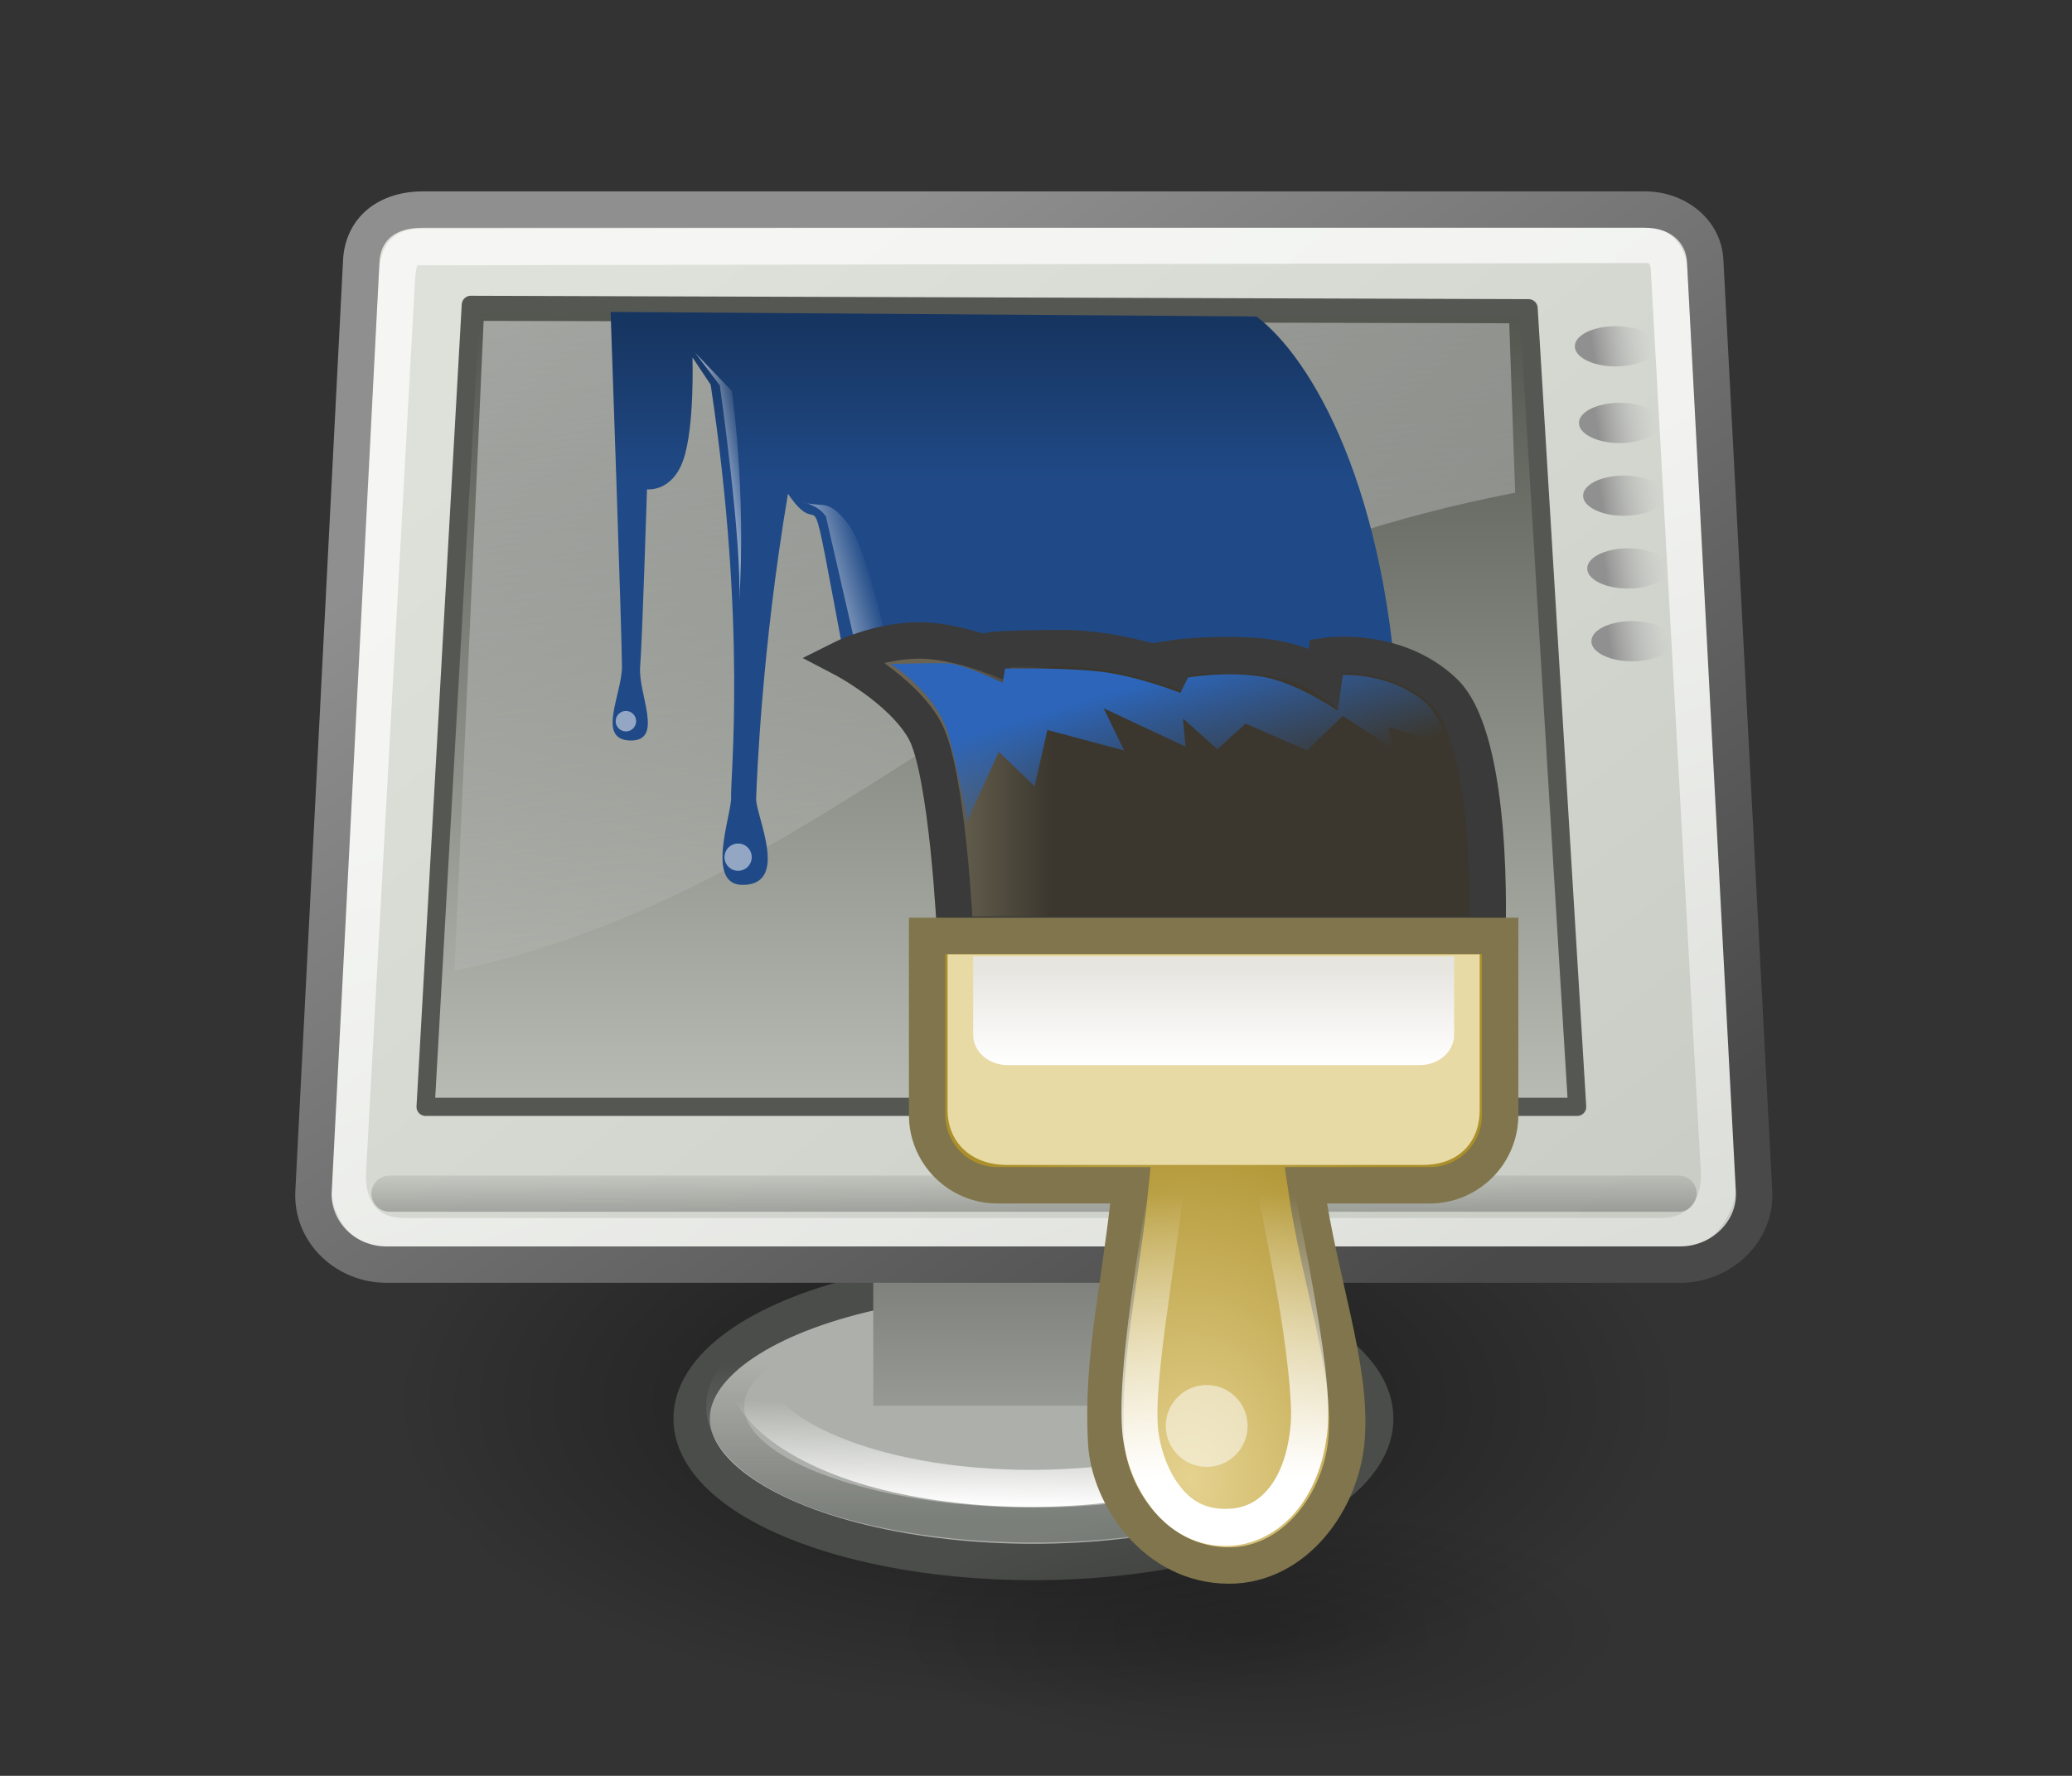 <?xml version="1.0" encoding="UTF-8"?>
<svg xmlns="http://www.w3.org/2000/svg" xmlns:xlink="http://www.w3.org/1999/xlink" contentScriptType="text/ecmascript" width="84.001" baseProfile="tiny" zoomAndPan="magnify" contentStyleType="text/css" viewBox="0 0 84.001 72" height="72" preserveAspectRatio="xMidYMid meet" version="1.1">
    <rect x="0" y="0" width="84.001" height="72" fill="#333333" stroke="none"/>
    <defs>
        <linearGradient x1="27.906" gradientTransform="translate(1.085,0)" y1="18.058" x2="28.844" gradientUnits="userSpaceOnUse" y2="21.214" xlink:type="simple" xlink:actuate="onLoad" id="linearGradient2448" xlink:show="other">
            <stop stop-opacity="1" stop-color="#2c65b9" offset="0"/>
            <stop stop-opacity="0" stop-color="#2c65b9" offset="1"/>
        </linearGradient>
        <linearGradient x1="28.625" gradientTransform="matrix(1,0,0,0.876,1.085,3.151)" y1="25.297" x2="28.625" gradientUnits="userSpaceOnUse" y2="28" xlink:type="simple" xlink:actuate="onLoad" id="linearGradient2446" xlink:show="other">
            <stop stop-opacity="1" stop-color="#e7e5e0" offset="0"/>
            <stop stop-opacity="1" stop-color="#ffffff" offset="1"/>
        </linearGradient>
        <linearGradient x1="28.513" gradientTransform="translate(1.085,0)" y1="37.766" x2="28.422" gradientUnits="userSpaceOnUse" y2="30.828" xlink:type="simple" xlink:actuate="onLoad" id="linearGradient2444" xlink:show="other">
            <stop stop-opacity="1" stop-color="#ffffff" offset="0"/>
            <stop stop-opacity="0" stop-color="#ffffff" offset="1"/>
        </linearGradient>
        <radialGradient gradientTransform="matrix(1,0,0,1.281,1.085,-9.461)" id="radialGradient2442" gradientUnits="userSpaceOnUse" xlink:show="other" xlink:type="simple" r="7.5" cx="28.062" fx="28.062" cy="36.909" fy="36.909" xlink:actuate="onLoad">
            <stop stop-opacity="1" stop-color="#e5d28f" offset="0"/>
            <stop stop-opacity="1" stop-color="#ab8f2a" offset="1"/>
        </radialGradient>
        <linearGradient x1="22.062" gradientTransform="translate(1.085,0)" y1="20.906" x2="24.673" gradientUnits="userSpaceOnUse" y2="20.906" xlink:type="simple" xlink:actuate="onLoad" id="linearGradient2440" xlink:show="other">
            <stop stop-opacity="1" stop-color="#6a6352" offset="0"/>
            <stop stop-opacity="1" stop-color="#3b372e" offset="1"/>
        </linearGradient>
        <radialGradient gradientTransform="scale(1.926,0.519)" id="radialGradient2438" gradientUnits="userSpaceOnUse" xlink:show="other" xlink:type="simple" r="8.766" cx="12.576" fx="12.576" cy="67.502" fy="67.502" xlink:actuate="onLoad">
            <stop stop-opacity="1" stop-color="#000000" offset="0"/>
            <stop stop-opacity="0" stop-color="#000000" offset="1"/>
        </radialGradient>
        <linearGradient x1="16.529" gradientTransform="translate(-0.707,0)" y1="11.54" x2="17.28" gradientUnits="userSpaceOnUse" y2="11.407" xlink:type="simple" xlink:actuate="onLoad" id="linearGradient2425" xlink:show="other">
            <stop stop-opacity="1" stop-color="#ffffff" offset="0"/>
            <stop stop-opacity="0" stop-color="#ffffff" offset="1"/>
        </linearGradient>
        <linearGradient x1="19.49" gradientTransform="translate(-0.707,0)" y1="15.23" x2="20.727" gradientUnits="userSpaceOnUse" y2="14.876" xlink:type="simple" xlink:actuate="onLoad" id="linearGradient2405" xlink:show="other">
            <stop stop-opacity="1" stop-color="#ffffff" offset="0"/>
            <stop stop-opacity="0" stop-color="#ffffff" offset="1"/>
        </linearGradient>
        <linearGradient x1="23.494" y1="29.476" x2="23.494" gradientUnits="userSpaceOnUse" y2="6.931" xlink:type="simple" xlink:actuate="onLoad" id="linearGradient4936" xlink:show="other">
            <stop stop-opacity="1" stop-color="#babdb6" offset="0"/>
            <stop stop-opacity="1" stop-color="#50544c" offset="1"/>
        </linearGradient>
        <linearGradient x1="21.688" gradientTransform="translate(-0.707,0)" y1="12.094" x2="21.688" gradientUnits="userSpaceOnUse" y2="7.719" xlink:type="simple" xlink:actuate="onLoad" id="linearGradient4908" xlink:show="other">
            <stop stop-opacity="1" stop-color="#204a87" offset="0"/>
            <stop stop-opacity="1" stop-color="#173561" offset="1"/>
        </linearGradient>
        <linearGradient x1="11.492" gradientTransform="matrix(1.239,0,0,0.896,5.142,1.543)" y1="1.654" x2="17.199" gradientUnits="userSpaceOnUse" y2="26.729" xlink:type="simple" xlink:actuate="onLoad" id="linearGradient2315" xlink:show="other">
            <stop stop-opacity="1" stop-color="#ffffff" offset="0"/>
            <stop stop-opacity="0" stop-color="#fcfcff" offset="1"/>
        </linearGradient>
        <linearGradient x1="-35.123" y1="34.242" x2="-35.075" gradientUnits="userSpaceOnUse" y2="30.962" xlink:type="simple" xlink:actuate="onLoad" id="linearGradient2337" xlink:show="other">
            <stop stop-opacity="1" stop-color="#ffffff" offset="0"/>
            <stop stop-opacity="0" stop-color="#ffffff" offset="1"/>
        </linearGradient>
        <linearGradient x1="-35.658" y1="33.416" x2="-35.658" gradientUnits="userSpaceOnUse" y2="28.206" xlink:type="simple" xlink:actuate="onLoad" id="linearGradient2327" xlink:show="other">
            <stop stop-opacity="1" stop-color="#7b7f7a" offset="0"/>
            <stop stop-opacity="0" stop-color="#7b7f7a" offset="1"/>
        </linearGradient>
        <linearGradient x1="10.391" gradientTransform="matrix(1.104,0,0,0.905,4.5,2.875)" y1="5.382" x2="32.537" gradientUnits="userSpaceOnUse" y2="31.246" xlink:type="simple" xlink:actuate="onLoad" id="linearGradient1561" xlink:show="other">
            <stop stop-opacity="1" stop-color="#8f8f8f" offset="0"/>
            <stop stop-opacity="1" stop-color="#494949" offset="1"/>
        </linearGradient>
        <linearGradient x1="34.301" y1="3.938" x2="35.521" gradientUnits="userSpaceOnUse" y2="3.845" xlink:type="simple" xlink:actuate="onLoad" id="linearGradient2733" xlink:show="other">
            <stop stop-opacity="1" stop-color="#909090" offset="0"/>
            <stop stop-opacity="0" stop-color="#bebebe" offset="1"/>
        </linearGradient>
        <linearGradient x1="34.301" y1="3.938" x2="35.521" gradientUnits="userSpaceOnUse" y2="3.845" xlink:type="simple" xlink:actuate="onLoad" id="linearGradient2729" xlink:show="other">
            <stop stop-opacity="1" stop-color="#909090" offset="0"/>
            <stop stop-opacity="0" stop-color="#bebebe" offset="1"/>
        </linearGradient>
        <linearGradient x1="34.301" y1="3.938" x2="35.521" gradientUnits="userSpaceOnUse" y2="3.845" xlink:type="simple" xlink:actuate="onLoad" id="linearGradient2725" xlink:show="other">
            <stop stop-opacity="1" stop-color="#909090" offset="0"/>
            <stop stop-opacity="0" stop-color="#bebebe" offset="1"/>
        </linearGradient>
        <linearGradient x1="34.301" y1="3.938" x2="35.521" gradientUnits="userSpaceOnUse" y2="3.845" xlink:type="simple" xlink:actuate="onLoad" id="linearGradient2721" xlink:show="other">
            <stop stop-opacity="1" stop-color="#909090" offset="0"/>
            <stop stop-opacity="0" stop-color="#bebebe" offset="1"/>
        </linearGradient>
        <linearGradient x1="34.301" y1="3.938" x2="35.521" gradientUnits="userSpaceOnUse" y2="3.845" xlink:type="simple" xlink:actuate="onLoad" id="linearGradient2717" xlink:show="other">
            <stop stop-opacity="1" stop-color="#909090" offset="0"/>
            <stop stop-opacity="0" stop-color="#bebebe" offset="1"/>
        </linearGradient>
        <linearGradient x1="12.207" gradientTransform="matrix(1.816,0,0,1.279,2.5,-40.245)" y1="53.535" x2="12.128" gradientUnits="userSpaceOnUse" y2="64.893" xlink:type="simple" xlink:actuate="onLoad" id="linearGradient2707" xlink:show="other">
            <stop stop-opacity="1" stop-color="#585956" offset="0"/>
            <stop stop-opacity="1" stop-color="#bbbeb8" offset="1"/>
        </linearGradient>
        <linearGradient x1="3.707" gradientTransform="matrix(5.705,0,0,0.175,5.5,2.196)" y1="171.291" x2="3.707" gradientUnits="userSpaceOnUse" y2="162.451" xlink:type="simple" xlink:actuate="onLoad" id="linearGradient2689" xlink:show="other">
            <stop stop-opacity="1" stop-color="#000000" offset="0"/>
            <stop stop-opacity="0" stop-color="#000000" offset="1"/>
        </linearGradient>
        <radialGradient gradientTransform="scale(1.926,0.519)" id="radialGradient2460" gradientUnits="userSpaceOnUse" xlink:show="other" xlink:type="simple" r="8.766" cx="12.576" fx="12.576" cy="67.502" fy="67.502" xlink:actuate="onLoad">
            <stop stop-opacity="1" stop-color="#000000" offset="0"/>
            <stop stop-opacity="0" stop-color="#000000" offset="1"/>
        </radialGradient>
        <linearGradient x1="17.698" gradientTransform="matrix(1.108,0,0,0.902,5.5,3.875)" y1="13.005" x2="34.975" gradientUnits="userSpaceOnUse" y2="55.201" xlink:type="simple" xlink:actuate="onLoad" id="linearGradient2421" xlink:show="other">
            <stop stop-opacity="1" stop-color="#ffffff" offset="0"/>
            <stop stop-opacity="0" stop-color="#ffffff" offset="1"/>
        </linearGradient>
        <linearGradient x1="8.612" gradientTransform="matrix(1.13,0,0,0.885,2.875,1.571)" y1="7.229" x2="34.784" gradientUnits="userSpaceOnUse" y2="33.34" xlink:type="simple" xlink:actuate="onLoad" id="linearGradient2251" xlink:show="other">
            <stop stop-opacity="1" stop-color="#dde1d9" offset="0"/>
            <stop stop-opacity="1" stop-color="#cacdc6" offset="1"/>
        </linearGradient>
        <linearGradient xlink:type="simple" xlink:actuate="onLoad" xlink:show="other">
            <stop stop-opacity="1" stop-color="#dde1d9" offset="0"/>
            <stop stop-opacity="1" stop-color="#cacdc6" offset="1"/>
        </linearGradient>
        <linearGradient xlink:type="simple" xlink:actuate="onLoad" xlink:show="other">
            <stop stop-opacity="1" stop-color="#8f8f8f" offset="0"/>
            <stop stop-opacity="1" stop-color="#494949" offset="1"/>
        </linearGradient>
        <linearGradient xlink:type="simple" xlink:actuate="onLoad" xlink:show="other">
            <stop stop-opacity="1" stop-color="#ffffff" offset="0"/>
            <stop stop-opacity="0" stop-color="#ffffff" offset="1"/>
        </linearGradient>
        <linearGradient xlink:type="simple" xlink:actuate="onLoad" xlink:show="other">
            <stop stop-opacity="1" stop-color="#000000" offset="0"/>
            <stop stop-opacity="0" stop-color="#000000" offset="1"/>
        </linearGradient>
        <linearGradient xlink:type="simple" xlink:actuate="onLoad" xlink:show="other">
            <stop stop-opacity="1" stop-color="#ffffff" offset="0"/>
            <stop stop-opacity="0" stop-color="#fcfcff" offset="1"/>
        </linearGradient>
        <linearGradient xlink:type="simple" xlink:actuate="onLoad" xlink:show="other">
            <stop stop-opacity="1" stop-color="#000000" offset="0"/>
            <stop stop-opacity="0" stop-color="#000000" offset="1"/>
        </linearGradient>
        <linearGradient xlink:type="simple" xlink:actuate="onLoad" xlink:show="other">
            <stop stop-opacity="1" stop-color="#585956" offset="0"/>
            <stop stop-opacity="1" stop-color="#bbbeb8" offset="1"/>
        </linearGradient>
        <linearGradient xlink:type="simple" xlink:actuate="onLoad" xlink:show="other">
            <stop stop-opacity="1" stop-color="#909090" offset="0"/>
            <stop stop-opacity="0" stop-color="#bebebe" offset="1"/>
        </linearGradient>
        <linearGradient xlink:type="simple" xlink:actuate="onLoad" xlink:show="other">
            <stop stop-opacity="1" stop-color="#7b7f7a" offset="0"/>
            <stop stop-opacity="0" stop-color="#7b7f7a" offset="1"/>
        </linearGradient>
        <linearGradient xlink:type="simple" xlink:actuate="onLoad" xlink:show="other">
            <stop stop-opacity="1" stop-color="#ffffff" offset="0"/>
            <stop stop-opacity="0" stop-color="#ffffff" offset="1"/>
        </linearGradient>
        <linearGradient xlink:type="simple" xlink:actuate="onLoad" xlink:show="other">
            <stop stop-opacity="1" stop-color="#e5d28f" offset="0"/>
            <stop stop-opacity="1" stop-color="#ab8f2a" offset="1"/>
        </linearGradient>
        <linearGradient xlink:type="simple" xlink:actuate="onLoad" xlink:show="other">
            <stop stop-opacity="1" stop-color="#e7e5e0" offset="0"/>
            <stop stop-opacity="1" stop-color="#ffffff" offset="1"/>
        </linearGradient>
        <linearGradient xlink:type="simple" xlink:actuate="onLoad" xlink:show="other">
            <stop stop-opacity="1" stop-color="#ffffff" offset="0"/>
            <stop stop-opacity="0" stop-color="#ffffff" offset="1"/>
        </linearGradient>
        <linearGradient xlink:type="simple" xlink:actuate="onLoad" xlink:show="other">
            <stop stop-opacity="1" stop-color="#204a87" offset="0"/>
            <stop stop-opacity="1" stop-color="#173561" offset="1"/>
        </linearGradient>
        <linearGradient xlink:type="simple" xlink:actuate="onLoad" xlink:show="other">
            <stop stop-opacity="1" stop-color="#6a6352" offset="0"/>
            <stop stop-opacity="1" stop-color="#3b372e" offset="1"/>
        </linearGradient>
        <linearGradient xlink:type="simple" xlink:actuate="onLoad" xlink:show="other">
            <stop stop-opacity="1" stop-color="#2c65b9" offset="0"/>
            <stop stop-opacity="0" stop-color="#2c65b9" offset="1"/>
        </linearGradient>
        <linearGradient xlink:type="simple" xlink:actuate="onLoad" xlink:show="other">
            <stop stop-opacity="1" stop-color="#babdb6" offset="0"/>
            <stop stop-opacity="1" stop-color="#50544c" offset="1"/>
        </linearGradient>
        <linearGradient xlink:type="simple" xlink:actuate="onLoad" xlink:show="other">
            <stop stop-opacity="1" stop-color="#ffffff" offset="0"/>
            <stop stop-opacity="0" stop-color="#ffffff" offset="1"/>
        </linearGradient>
        <linearGradient gradientTransform="matrix(1.104,0,0,0.905,-9.056,2.875)" id="linearGradient1561" gradientUnits="userSpaceOnUse" xlink:show="other" xlink:type="simple" x1="10.391" y1="5.382" x2="32.537" y2="31.246" xlink:actuate="onLoad">
            <stop stop-opacity="1" stop-color="#8f8f8f" offset="0"/>
            <stop stop-opacity="1" stop-color="#494949" offset="1"/>
        </linearGradient>
        <linearGradient gradientTransform="matrix(1.104,0,0,0.905,4.5,2.875)" id="linearGradient3411" gradientUnits="userSpaceOnUse" xlink:show="other" xlink:type="simple" x1="10.391" y1="5.382" y2="31.246" x2="32.537" xlink:actuate="onLoad">
            <stop stop-opacity="1" stop-color="#8f8f8f" offset="0"/>
            <stop stop-opacity="1" stop-color="#494949" offset="1"/>
        </linearGradient>
        <linearGradient gradientTransform="matrix(1.108,0,0,0.902,5.5,3.875)" id="linearGradient3418" gradientUnits="userSpaceOnUse" xlink:show="other" xlink:type="simple" x1="17.698" y1="13.005" y2="55.201" x2="34.975" xlink:actuate="onLoad">
            <stop stop-opacity="1" stop-color="#ffffff" offset="0"/>
            <stop stop-opacity="0" stop-color="#ffffff" offset="1"/>
        </linearGradient>
        <linearGradient gradientTransform="matrix(0.838,0,0,0.853,54.178,11.006)" id="linearGradient3425" gradientUnits="userSpaceOnUse" xlink:show="other" xlink:type="simple" x1="-35.123" y1="34.242" y2="30.962" x2="-35.075" xlink:actuate="onLoad">
            <stop stop-opacity="1" stop-color="#ffffff" offset="0"/>
            <stop stop-opacity="0" stop-color="#ffffff" offset="1"/>
        </linearGradient>
        <linearGradient gradientTransform="matrix(0.902,0,0,0.828,56.552,12.868)" id="linearGradient3432" gradientUnits="userSpaceOnUse" xlink:show="other" xlink:type="simple" x1="-35.658" y1="33.416" y2="28.206" x2="-35.658" xlink:actuate="onLoad">
            <stop stop-opacity="1" stop-color="#7b7f7a" offset="0"/>
            <stop stop-opacity="0" stop-color="#7b7f7a" offset="1"/>
        </linearGradient>
        <linearGradient gradientTransform="translate(1.085,0)" id="linearGradient3439" gradientUnits="userSpaceOnUse" xlink:show="other" xlink:type="simple" x1="28.513" y1="37.766" y2="30.828" x2="28.422" xlink:actuate="onLoad">
            <stop stop-opacity="1" stop-color="#ffffff" offset="0"/>
            <stop stop-opacity="0" stop-color="#ffffff" offset="1"/>
        </linearGradient>
    </defs>
    <g transform="matrix(1.475,0,0,1.475,5.944,1.768)">
        <path fill-opacity="0.509" display="inline" stroke="none" d="M 41.101 35.051 C 41.103 36.678 37.886 38.181 32.661 38.995 C 27.437 39.808 21 39.808 15.775 38.995 C 10.551 38.181 7.334 36.678 7.336 35.051 C 7.334 33.424 10.551 31.921 15.775 31.108 C 21 30.294 27.437 30.294 32.661 31.108 C 37.886 31.921 41.103 33.424 41.101 35.051 z " visibility="visible" stroke-linecap="round" transform="matrix(1.05,0,0,1.868,-0.946,-28.106)" stroke-miterlimit="4" stroke-opacity="0.701" fill="url(#radialGradient2460)" stroke-width="1" color="#000000" stroke-linejoin="miter" stroke-dashoffset="0" fill-rule="evenodd"/>
        <path fill-opacity="1" display="inline" stroke="#4b4d4a" d="M -26.264 29.716 C -26.262 31.124 -28.052 32.426 -30.959 33.13 C -33.867 33.834 -37.45 33.834 -40.357 33.13 C -43.265 32.426 -45.055 31.124 -45.053 29.716 C -45.055 28.308 -43.265 27.007 -40.357 26.302 C -37.45 25.598 -33.867 25.598 -30.959 26.302 C -28.052 27.007 -26.262 28.308 -26.264 29.716 z " visibility="visible" stroke-linecap="butt" transform="translate(60.033,8.078)" stroke-miterlimit="4" stroke-opacity="1" fill="#adb0aa" stroke-width="1" color="#000000" stroke-linejoin="miter" stroke-dashoffset="0" fill-rule="evenodd"/>
        <path fill-opacity="1" display="inline" stroke="none" d="M 24.377 33.714 C 22.875 33.714 21.366 33.878 20.006 34.18 C 18.647 34.482 17.547 34.906 16.735 35.447 C 15.923 35.988 15.38 36.679 15.381 37.465 C 15.38 38.25 15.923 38.941 16.735 39.482 C 17.547 40.023 18.647 40.447 20.006 40.749 C 22.725 41.353 26.029 41.353 28.748 40.749 C 30.107 40.447 31.207 40.023 32.019 39.482 C 32.83 38.941 33.374 38.25 33.372 37.465 C 33.374 36.679 32.83 35.988 32.019 35.447 C 31.207 34.906 30.107 34.482 28.748 34.18 C 27.388 33.878 25.879 33.714 24.377 33.714 z M 24.377 34.671 C 25.803 34.671 27.23 34.83 28.494 35.111 C 29.758 35.392 30.747 35.789 31.399 36.223 C 32.05 36.658 32.33 37.085 32.329 37.465 C 32.33 37.844 32.05 38.272 31.399 38.706 C 30.747 39.141 29.758 39.537 28.494 39.818 C 25.966 40.38 22.788 40.38 20.26 39.818 C 18.996 39.537 17.979 39.141 17.327 38.706 C 16.676 38.272 16.424 37.844 16.425 37.465 C 16.424 37.085 16.676 36.658 17.327 36.223 C 17.979 35.789 18.996 35.392 20.26 35.111 C 21.524 34.83 22.95 34.671 24.377 34.671 z " visibility="visible" stroke-linecap="butt" stroke-miterlimit="4" stroke-opacity="1" fill="url(#linearGradient3432)" stroke-width="1.157" color="#000000" stroke-linejoin="miter" stroke-dashoffset="0" fill-rule="evenodd"/>
        <path fill-opacity="1" display="inline" stroke="none" d="M 24.314 32.482 C 22.92 32.482 21.52 32.624 20.257 32.935 C 18.995 33.247 17.95 33.709 17.195 34.268 C 16.44 34.826 15.938 35.532 15.939 36.346 C 15.938 37.16 16.44 37.866 17.195 38.424 C 17.95 38.983 18.995 39.445 20.257 39.757 C 22.783 40.379 25.845 40.379 28.371 39.757 C 29.634 39.445 30.652 38.983 31.407 38.424 C 32.162 37.866 32.665 37.16 32.664 36.346 C 32.665 35.532 32.162 34.826 31.407 34.268 C 30.652 33.709 29.634 33.247 28.371 32.935 C 27.108 32.624 25.709 32.482 24.314 32.482 z M 24.314 33.495 C 25.638 33.495 26.963 33.632 28.136 33.921 C 29.308 34.21 30.228 34.621 30.831 35.067 C 31.434 35.513 31.696 35.96 31.695 36.346 C 31.696 36.732 31.434 37.179 30.831 37.625 C 30.228 38.071 29.308 38.482 28.136 38.771 C 25.791 39.349 22.838 39.349 20.493 38.771 C 19.321 38.482 18.4 38.071 17.797 37.625 C 17.194 37.179 16.933 36.732 16.933 36.346 C 16.933 35.96 17.194 35.513 17.797 35.067 C 18.4 34.621 19.321 34.21 20.493 33.921 C 21.665 33.632 22.991 33.495 24.314 33.495 z " visibility="visible" stroke-linecap="butt" stroke-miterlimit="4" stroke-opacity="1" fill="url(#linearGradient3425)" stroke-width="1.183" color="#000000" stroke-linejoin="miter" stroke-dashoffset="0" fill-rule="evenodd"/>
        <rect fill-opacity="1" display="inline" stroke="none" visibility="visible" stroke-linecap="butt" width="9.04" stroke-miterlimit="4" stroke-opacity="1" fill="url(#linearGradient2707)" stroke-width="0.609" color="#000000" height="6.365" x="19.972" stroke-linejoin="miter" y="31.079" stroke-dashoffset="0" fill-rule="evenodd"/>
        <path fill-opacity="1" display="inline" stroke="none" d="M 7.581 4.571 L 41.169 4.571 C 42.08 4.571 42.793 5.154 42.836 5.972 L 44.168 31.55 C 44.226 32.668 43.267 33.571 42.148 33.571 L 6.602 33.571 C 5.483 33.571 4.524 32.668 4.582 31.55 L 5.914 5.972 C 5.954 5.199 6.462 4.571 7.581 4.571 z " visibility="visible" stroke-linecap="butt" stroke-miterlimit="4" stroke-opacity="1" fill="url(#linearGradient2251)" stroke-width="1" color="#000000" stroke-linejoin="miter" stroke-dashoffset="0" fill-rule="evenodd"/>
        <path stroke-linecap="butt" fill-opacity="1" fill="url(#linearGradient4936)" fill-rule="evenodd" stroke-linejoin="round" stroke-dasharray="none" d="M 8.911 7.181 L 7.668 29.226 L 39.319 29.226 L 37.984 7.274 L 8.911 7.181 z " stroke="#555753" stroke-width="0.5" stroke-opacity="1" stroke-miterlimit="4"/>
        <path stroke-linecap="round" fill-opacity="0.75" fill="none" fill-rule="evenodd" stroke-linejoin="miter" d="M 6.677 31.611 L 42.106 31.611 " stroke="url(#linearGradient2689)" stroke-width="0.996" stroke-opacity="0.248" stroke-miterlimit="4"/>
        <path fill-opacity="0.701" display="inline" stroke="none" d="M 41.25 5.031 L 7.406 5.094 C 7.126 5.094 6.763 5.247 6.594 5.531 C 6.425 5.816 6.396 6.084 6.375 6.469 L 5.031 30.969 C 4.998 31.587 5.141 32.158 5.5 32.594 C 5.859 33.029 6.45 33.281 7.094 33.281 L 41.594 33.281 C 42.238 33.281 42.812 33.055 43.188 32.625 C 43.563 32.195 43.753 31.597 43.719 30.969 L 42.344 6.156 C 42.309 5.531 41.813 5.031 41.25 5.031 z M 41.25 6.031 C 41.254 6.031 41.332 6.013 41.344 6.219 L 42.719 31.031 C 42.742 31.46 42.611 31.77 42.438 31.969 C 42.264 32.168 42.008 32.281 41.594 32.281 L 7.094 32.281 C 6.679 32.281 6.44 32.162 6.281 31.969 C 6.122 31.776 6.008 31.47 6.031 31.031 L 7.375 6.531 C 7.391 6.241 7.427 6.13 7.438 6.094 L 41.25 6.031 z " visibility="visible" stroke-linecap="butt" stroke-miterlimit="4" stroke-opacity="1" fill="url(#linearGradient3418)" stroke-width="1" color="#000000" stroke-linejoin="miter" stroke-dashoffset="0" fill-rule="evenodd"/>
        <path fill-opacity="1" display="inline" stroke="none" d="M 35.621 3.938 C 35.621 4.239 35.461 4.517 35.201 4.667 C 34.941 4.817 34.621 4.817 34.36 4.667 C 34.1 4.517 33.94 4.239 33.941 3.938 C 33.94 3.638 34.1 3.36 34.36 3.21 C 34.621 3.059 34.941 3.059 35.201 3.21 C 35.461 3.36 35.621 3.638 35.621 3.938 z " visibility="visible" stroke-linecap="butt" transform="matrix(1.331,0,0,0.658,-5.919,5.729)" stroke-miterlimit="4" stroke-opacity="1" fill="url(#linearGradient2717)" stroke-width="0.5" color="#000000" stroke-linejoin="miter" stroke-dashoffset="0" fill-rule="evenodd"/>
        <path fill-opacity="1" display="inline" stroke="none" d="M 35.621 3.938 C 35.621 4.239 35.461 4.517 35.201 4.667 C 34.941 4.817 34.621 4.817 34.36 4.667 C 34.1 4.517 33.94 4.239 33.941 3.938 C 33.94 3.638 34.1 3.36 34.36 3.21 C 34.621 3.059 34.941 3.059 35.201 3.21 C 35.461 3.36 35.621 3.638 35.621 3.938 z " visibility="visible" stroke-linecap="butt" transform="matrix(1.331,0,0,0.658,-5.806,7.835)" stroke-miterlimit="4" stroke-opacity="1" fill="url(#linearGradient2721)" stroke-width="0.5" color="#000000" stroke-linejoin="miter" stroke-dashoffset="0" fill-rule="evenodd"/>
        <path fill-opacity="1" display="inline" stroke="none" d="M 35.621 3.938 C 35.621 4.239 35.461 4.517 35.201 4.667 C 34.941 4.817 34.621 4.817 34.36 4.667 C 34.1 4.517 33.94 4.239 33.941 3.938 C 33.94 3.638 34.1 3.36 34.36 3.21 C 34.621 3.059 34.941 3.059 35.201 3.21 C 35.461 3.36 35.621 3.638 35.621 3.938 z " visibility="visible" stroke-linecap="butt" transform="matrix(1.331,0,0,0.658,-5.692,9.835)" stroke-miterlimit="4" stroke-opacity="1" fill="url(#linearGradient2725)" stroke-width="0.5" color="#000000" stroke-linejoin="miter" stroke-dashoffset="0" fill-rule="evenodd"/>
        <path fill-opacity="1" display="inline" stroke="none" d="M 35.621 3.938 C 35.621 4.239 35.461 4.517 35.201 4.667 C 34.941 4.817 34.621 4.817 34.36 4.667 C 34.1 4.517 33.94 4.239 33.941 3.938 C 33.94 3.638 34.1 3.36 34.36 3.21 C 34.621 3.059 34.941 3.059 35.201 3.21 C 35.461 3.36 35.621 3.638 35.621 3.938 z " visibility="visible" stroke-linecap="butt" transform="matrix(1.331,0,0,0.658,-5.579,11.835)" stroke-miterlimit="4" stroke-opacity="1" fill="url(#linearGradient2729)" stroke-width="0.5" color="#000000" stroke-linejoin="miter" stroke-dashoffset="0" fill-rule="evenodd"/>
        <path fill-opacity="1" display="inline" stroke="none" d="M 35.621 3.938 C 35.621 4.239 35.461 4.517 35.201 4.667 C 34.941 4.817 34.621 4.817 34.36 4.667 C 34.1 4.517 33.94 4.239 33.941 3.938 C 33.94 3.638 34.1 3.36 34.36 3.21 C 34.621 3.059 34.941 3.059 35.201 3.21 C 35.461 3.36 35.621 3.638 35.621 3.938 z " visibility="visible" stroke-linecap="butt" transform="matrix(1.331,0,0,0.658,-5.465,13.835)" stroke-miterlimit="4" stroke-opacity="1" fill="url(#linearGradient2733)" stroke-width="0.5" color="#000000" stroke-linejoin="miter" stroke-dashoffset="0" fill-rule="evenodd"/>
        <path stroke-linecap="butt" fill-opacity="0.531" fill="url(#linearGradient2315)" fill-rule="evenodd" stroke-linejoin="miter" d="M 9.263 7.621 L 8.461 25.492 C 19.505 23.091 23.882 14.999 37.615 12.345 L 37.453 7.687 L 9.263 7.621 z " stroke="none" stroke-width="0.25pt" stroke-opacity="1"/>
        <path fill-opacity="1" display="inline" stroke="none" d="M 12.753 7.375 C 12.753 7.375 13.065 16.297 13.065 17.125 C 13.065 17.891 12.346 19.156 13.315 19.156 C 14.221 19.156 13.503 17.859 13.565 17.125 C 13.622 16.453 13.753 12.25 13.753 12.25 C 13.753 12.25 14.44 12.344 14.753 11.438 C 15.065 10.531 15.003 8.625 15.003 8.625 L 15.503 9.375 C 16.503 16.0 16.038 20.219 16.065 20.719 C 16.088 21.156 15.346 23.125 16.378 23.125 C 17.69 23.125 16.735 21.211 16.753 20.75 C 16.771 20.258 16.904 16.641 17.628 12.375 C 18.726 13.984 18.043 10.875 19.293 17.5 L 34.418 18.875 C 34.168 12.25 32.003 8.625 30.503 7.5 C 30.503 7.5 12.753 7.375 12.753 7.375 z " visibility="visible" stroke-linecap="butt" stroke-miterlimit="4" stroke-opacity="1" fill="url(#linearGradient4908)" stroke-dasharray="none" stroke-width="1" color="#000000" stroke-linejoin="miter" stroke-dashoffset="0" fill-rule="nonzero"/>
        <path fill-opacity="0.515" display="inline" stroke="none" d="M 30.25 36.5 C 30.25 37.121 29.746 37.625 29.125 37.625 C 28.504 37.625 28.0 37.121 28.0 36.5 C 28.0 35.879 28.504 35.375 29.125 35.375 C 29.746 35.375 30.25 35.879 30.25 36.5 z " visibility="visible" stroke-linecap="butt" transform="matrix(0.333,0,0,0.333,6.559,10.208)" stroke-miterlimit="4" stroke-opacity="1" fill="#ffffff" stroke-dasharray="none" stroke-width="1" color="#000000" stroke-linejoin="miter" stroke-dashoffset="0" fill-rule="nonzero"/>
        <path fill-opacity="0.515" display="inline" stroke="none" d="M 30.25 36.5 C 30.25 37.121 29.746 37.625 29.125 37.625 C 28.504 37.625 28.0 37.121 28.0 36.5 C 28.0 35.879 28.504 35.375 29.125 35.375 C 29.746 35.375 30.25 35.879 30.25 36.5 z " visibility="visible" stroke-linecap="butt" transform="matrix(0.25,0,0,0.25,5.892,9.5)" stroke-miterlimit="4" stroke-opacity="1" fill="#ffffff" stroke-dasharray="none" stroke-width="1" color="#000000" stroke-linejoin="miter" stroke-dashoffset="0" fill-rule="nonzero"/>
        <path fill-opacity="0.515" display="inline" stroke="none" d="M 18.672 12.998 L 19.666 17.329 L 20.462 17.02 C 20.462 17.02 19.865 13.97 19.291 13.219 C 18.716 12.468 18.606 12.777 18.009 12.6 C 18.009 12.6 18.451 12.667 18.672 12.998 z " visibility="visible" stroke-linecap="butt" stroke-miterlimit="4" stroke-opacity="1" fill="url(#linearGradient2405)" stroke-dasharray="none" stroke-width="1" color="#000000" stroke-linejoin="miter" stroke-dashoffset="0" fill-rule="nonzero"/>
        <path fill-opacity="1" display="inline" stroke="none" d="M 7.588 4.062 C 6.934 4.062 6.372 4.272 5.994 4.625 C 5.615 4.978 5.426 5.449 5.4 5.938 L 4.088 31.531 C 4.014 32.948 5.2 34.062 6.588 34.062 L 42.15 34.062 C 43.538 34.062 44.755 32.948 44.681 31.531 L 43.338 5.938 C 43.281 4.842 42.306 4.062 41.181 4.062 L 7.588 4.062 z M 7.588 5.062 L 41.181 5.062 C 41.879 5.062 42.309 5.459 42.338 6.0 L 43.681 31.562 C 43.724 32.381 43.001 33.062 42.15 33.062 L 6.588 33.062 C 5.737 33.062 5.045 32.381 5.088 31.562 L 6.4 6.0 C 6.415 5.715 6.516 5.498 6.681 5.344 C 6.846 5.19 7.122 5.062 7.588 5.062 z " visibility="visible" stroke-linecap="butt" stroke-miterlimit="4" stroke-opacity="1" fill="url(#linearGradient3411)" stroke-width="1" color="#000000" stroke-linejoin="miter" stroke-dashoffset="0" fill-rule="evenodd"/>
        <g transform="matrix(1.125,0,0,1.125,-4.096,-3.071)">
            <path text-anchor="start" fill-opacity="1" stroke="none" d="M 23.585 30.193 L 23.866 30.193 C 23.95 30.193 24.014 30.211 24.059 30.249 C 24.104 30.286 24.126 30.339 24.126 30.407 C 24.126 30.476 24.104 30.53 24.059 30.567 C 24.014 30.604 23.95 30.623 23.866 30.623 L 23.754 30.623 L 23.754 30.851 L 23.585 30.851 L 23.585 30.193 M 23.754 30.316 L 23.754 30.5 L 23.848 30.5 C 23.881 30.5 23.907 30.492 23.925 30.476 C 23.942 30.46 23.951 30.437 23.951 30.407 C 23.951 30.378 23.942 30.355 23.925 30.339 C 23.907 30.324 23.881 30.316 23.848 30.316 L 23.754 30.316 M 24.547 30.304 C 24.495 30.304 24.455 30.323 24.426 30.361 C 24.398 30.399 24.384 30.453 24.384 30.522 C 24.384 30.592 24.398 30.645 24.426 30.683 C 24.455 30.722 24.495 30.741 24.547 30.741 C 24.599 30.741 24.639 30.722 24.667 30.683 C 24.696 30.645 24.71 30.592 24.71 30.522 C 24.71 30.453 24.696 30.399 24.667 30.361 C 24.639 30.323 24.599 30.304 24.547 30.304 M 24.547 30.181 C 24.652 30.181 24.735 30.211 24.795 30.272 C 24.855 30.332 24.885 30.416 24.885 30.522 C 24.885 30.629 24.855 30.712 24.795 30.773 C 24.735 30.833 24.652 30.864 24.547 30.864 C 24.441 30.864 24.358 30.833 24.298 30.773 C 24.238 30.712 24.208 30.629 24.208 30.522 C 24.208 30.416 24.238 30.332 24.298 30.272 C 24.358 30.211 24.441 30.181 24.547 30.181 M 25.013 30.193 L 25.203 30.193 L 25.442 30.644 L 25.442 30.193 L 25.603 30.193 L 25.603 30.851 L 25.413 30.851 L 25.174 30.399 L 25.174 30.851 L 25.013 30.851 L 25.013 30.193 M 25.676 30.193 L 25.862 30.193 L 26.012 30.427 L 26.162 30.193 L 26.348 30.193 L 26.097 30.574 L 26.097 30.851 L 25.927 30.851 L 25.927 30.574 L 25.676 30.193 " font-variant="normal" stroke-linecap="butt" stroke-opacity="1" fill="#4a4a4a" font-weight="bold" stroke-width="1pt" font-family="Bitstream Vera Sans" font-style="normal" stroke-linejoin="miter" font-stretch="normal" font-size="0.903px"/>
            <path fill-opacity="0.205" display="inline" stroke="none" d="M 41.101 35.051 C 41.103 36.678 37.886 38.181 32.661 38.995 C 27.437 39.808 21 39.808 15.775 38.995 C 10.551 38.181 7.334 36.678 7.336 35.051 C 7.334 33.424 10.551 31.921 15.775 31.108 C 21 30.294 27.437 30.294 32.661 31.108 C 37.886 31.921 41.103 33.424 41.101 35.051 z " visibility="visible" stroke-linecap="round" transform="matrix(0.532,0,0,0.658,17.941,18.449)" stroke-miterlimit="4" stroke-opacity="0.701" fill="url(#radialGradient2438)" stroke-width="1" color="#000000" stroke-linejoin="miter" stroke-dashoffset="0" fill-rule="evenodd"/>
            <path fill-opacity="1" display="inline" stroke="#3a3a3a" d="M 23.397 24.5 L 36.397 24.5 C 36.397 24.5 36.585 19.75 35.335 18.562 C 34.149 17.436 32.46 17.688 32.46 17.688 L 32.397 18.188 C 32.397 18.188 31.772 17.75 30.647 17.688 C 29.522 17.625 28.71 17.75 28.71 17.75 L 29.085 18.125 C 29.085 18.125 27.522 17.5 26.022 17.5 C 24.522 17.5 24.21 17.562 24.21 17.562 L 24.772 17.875 C 24.772 17.875 23.522 17.312 22.522 17.312 C 21.522 17.312 20.647 17.75 20.647 17.75 C 20.647 17.75 22.085 18.5 22.647 19.5 C 23.21 20.5 23.397 24.5 23.397 24.5 z " visibility="visible" stroke-linecap="butt" stroke-miterlimit="4" stroke-opacity="1" fill="url(#linearGradient2440)" stroke-dasharray="none" stroke-width="0.889" color="#000000" stroke-linejoin="miter" stroke-dashoffset="0" fill-rule="nonzero"/>
            <path fill-opacity="1" display="inline" stroke="#80754c" d="M 22.71 24.531 L 22.71 28.906 C 22.71 29.854 23.48 30.625 24.428 30.625 L 27.678 30.625 C 27.439 33.023 26.966 34.831 27.085 36.915 C 27.159 38.221 28.29 39.915 30.085 39.915 C 31.692 39.915 32.848 38.349 32.96 36.79 C 33.085 35.052 32.306 33.028 31.96 30.625 L 34.991 30.625 C 35.939 30.625 36.71 29.854 36.71 28.906 L 36.71 24.531 C 36.71 24.531 22.71 24.531 22.71 24.531 z " visibility="visible" stroke-linecap="butt" stroke-miterlimit="4" stroke-opacity="1" fill="url(#radialGradient2442)" stroke-dasharray="none" stroke-width="0.889" color="#000000" stroke-linejoin="miter" stroke-dashoffset="0" fill-rule="nonzero"/>
            <path fill-opacity="1" display="inline" stroke="none" d="M 28.312 28.969 L 28.281 29.375 C 28.188 30.308 27.938 31.669 27.75 33.0 C 27.562 34.331 27.417 35.618 27.469 36.531 C 27.503 37.127 27.695 37.797 28.094 38.375 C 28.492 38.953 29.134 39.438 30.0 39.438 C 30.789 39.438 31.442 38.999 31.844 38.438 C 32.245 37.876 32.45 37.191 32.5 36.5 C 32.559 35.685 32.365 34.419 32.125 33.062 C 31.885 31.706 31.573 30.28 31.438 29.344 L 31.406 28.969 L 31.0 28.969 L 28.719 28.969 L 28.312 28.969 z M 29.094 29.875 L 30.625 29.875 C 30.777 30.831 31.038 32.022 31.25 33.219 C 31.487 34.56 31.635 35.862 31.594 36.438 C 31.554 36.993 31.401 37.552 31.125 37.938 C 30.849 38.323 30.497 38.531 30.0 38.531 C 29.43 38.531 29.089 38.276 28.812 37.875 C 28.536 37.474 28.369 36.918 28.344 36.469 C 28.301 35.715 28.47 34.443 28.656 33.125 C 28.822 31.954 28.983 30.82 29.094 29.875 z " visibility="visible" stroke-linecap="butt" stroke-miterlimit="4" stroke-opacity="1" fill="url(#linearGradient3439)" stroke-width="0.889" color="#000000" stroke-linejoin="miter" stroke-dashoffset="0" fill-rule="nonzero"/>
            <path fill-opacity="1" display="inline" stroke="none" d="M 23.21 24.982 L 23.21 28.779 C 23.21 29.609 23.821 30.127 24.651 30.127 L 34.831 30.127 C 35.66 30.127 36.21 29.609 36.21 28.779 L 36.21 24.982 C 36.21 24.982 23.21 24.982 23.21 24.982 z " visibility="visible" stroke-linecap="butt" stroke-miterlimit="4" stroke-opacity="1" fill="#e8daa5" stroke-dasharray="none" stroke-width="1" color="#000000" stroke-linejoin="miter" stroke-dashoffset="0" fill-rule="nonzero"/>
            <path fill-opacity="1" display="inline" stroke="none" d="M 35.585 25.031 L 35.585 26.948 C 35.585 27.358 35.208 27.688 34.741 27.688 L 24.678 27.688 C 24.211 27.688 23.835 27.358 23.835 26.948 L 23.835 25.031 C 23.835 25.031 35.585 25.031 35.585 25.031 z " visibility="visible" stroke-linecap="butt" stroke-miterlimit="4" stroke-opacity="1" fill="url(#linearGradient2446)" stroke-width="1" color="#000000" stroke-linejoin="miter" stroke-dashoffset="0" fill-rule="nonzero"/>
            <path fill-opacity="1" display="inline" stroke="none" d="M 21.803 17.875 C 21.803 17.875 22.96 18.594 23.241 19.656 C 23.522 20.719 23.678 21.75 23.678 21.75 L 24.46 20.031 L 25.335 20.875 L 25.647 19.5 L 27.522 20.0 L 27.022 18.969 L 29.022 19.906 L 28.96 19.219 L 29.803 19.969 L 30.491 19.344 L 31.991 20.0 L 32.866 19.156 L 34.116 19.969 C 34.116 19.969 33.897 19.406 34.022 19.438 C 34.147 19.469 35.241 19.844 35.241 19.844 L 35.522 20.188 C 35.522 20.188 35.332 19.23 34.897 18.844 C 34.053 18.094 32.866 18.156 32.866 18.156 L 32.741 19.031 C 32.741 19.031 31.71 18.312 30.835 18.188 C 29.96 18.062 29.085 18.219 29.085 18.219 L 28.897 18.594 C 28.897 18.594 27.803 18.156 26.835 18.062 C 25.866 17.969 24.616 18.0 24.616 18.0 L 24.553 18.344 C 24.553 18.344 23.647 17.906 23.241 17.875 C 22.835 17.844 21.835 17.906 21.803 17.875 z " visibility="visible" stroke-linecap="butt" stroke-miterlimit="4" stroke-opacity="1" fill="url(#linearGradient2448)" stroke-dasharray="none" stroke-width="1" color="#000000" stroke-linejoin="miter" stroke-dashoffset="0" fill-rule="nonzero"/>
            <path fill-opacity="0.515" display="inline" stroke="none" d="M 30.25 36.5 C 30.25 37.121 29.746 37.625 29.125 37.625 C 28.504 37.625 28.0 37.121 28.0 36.5 C 28.0 35.879 28.504 35.375 29.125 35.375 C 29.746 35.375 30.25 35.879 30.25 36.5 z " visibility="visible" stroke-linecap="butt" transform="matrix(0.889,0,0,0.889,3.648,4.056)" stroke-miterlimit="4" stroke-opacity="1" fill="#ffffff" stroke-dasharray="none" stroke-width="1" color="#000000" stroke-linejoin="miter" stroke-dashoffset="0" fill-rule="nonzero"/>
        </g>
        <path fill-opacity="0.515" display="inline" stroke="none" d="M 15.755 9.396 C 15.755 9.396 16.374 13.727 16.286 15.363 C 16.484 12.313 16.087 9.551 16.087 9.551 L 15.07 8.49 L 15.755 9.396 z " visibility="visible" stroke-linecap="butt" stroke-miterlimit="4" stroke-opacity="1" fill="url(#linearGradient2425)" stroke-dasharray="none" stroke-width="1" color="#000000" stroke-linejoin="miter" stroke-dashoffset="0" fill-rule="nonzero"/>
    </g>
</svg>
